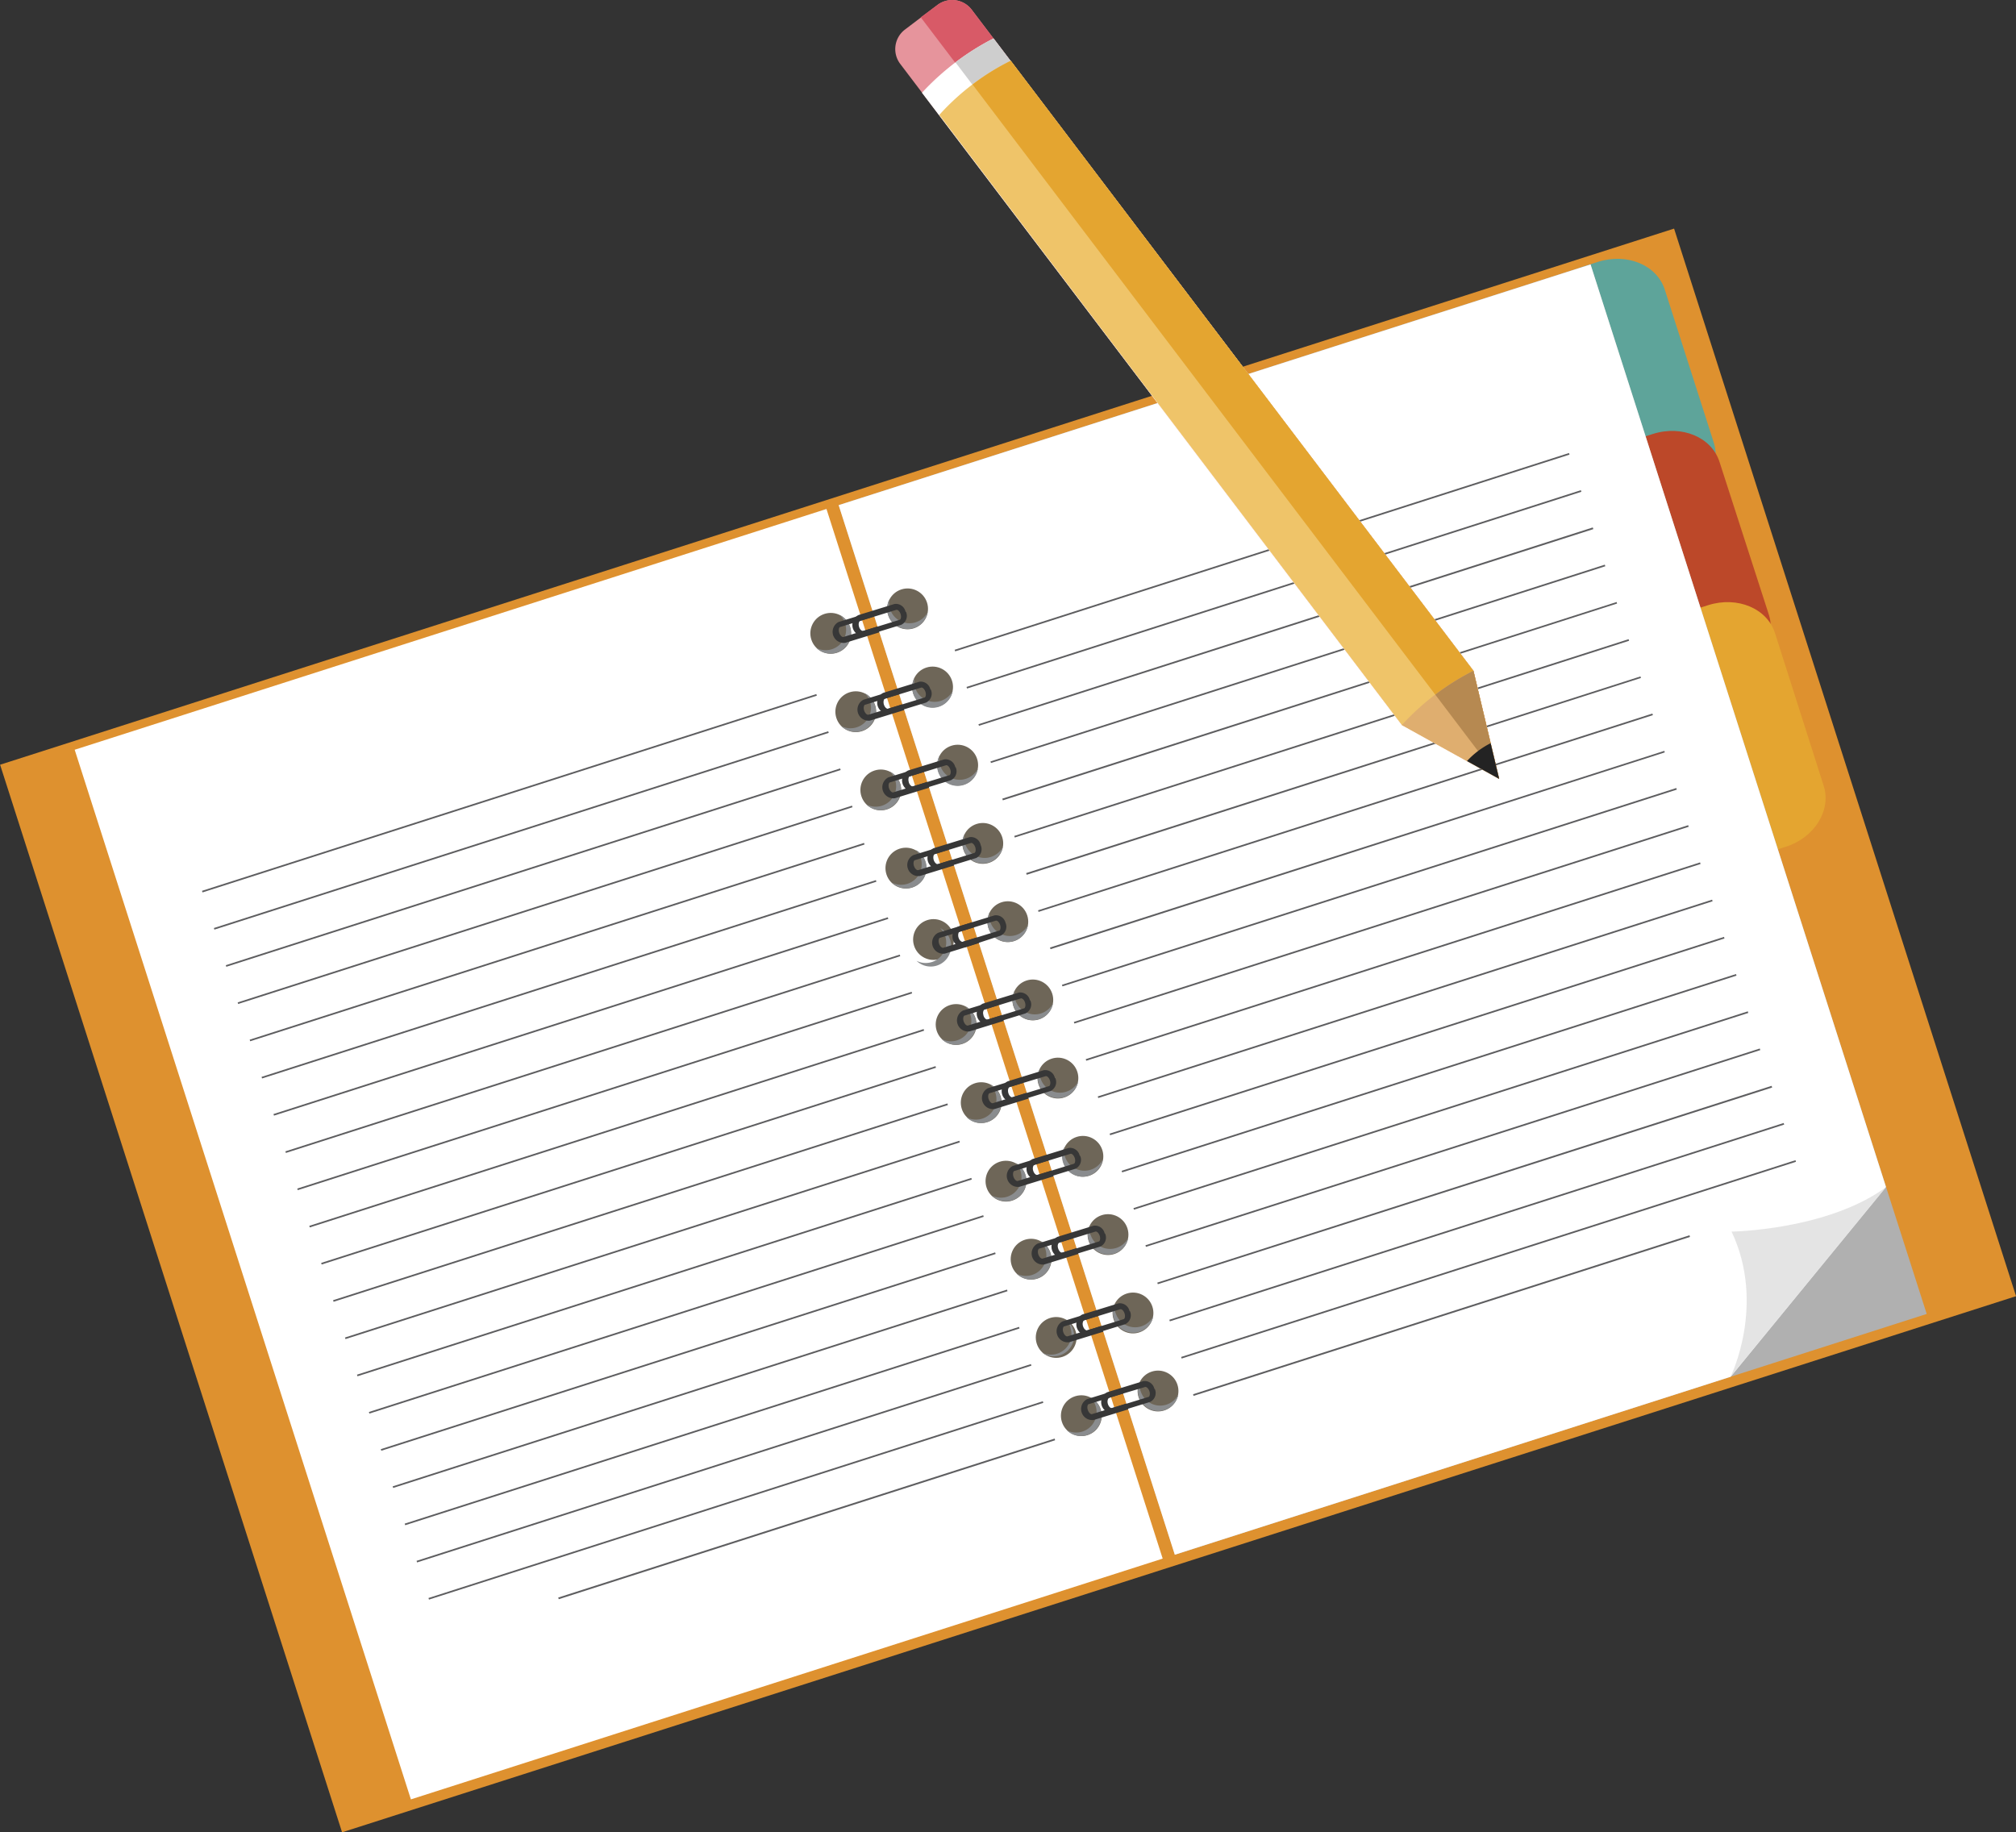 <svg xmlns="http://www.w3.org/2000/svg" viewBox="0 0 181.73 165.18"><rect x="0" y="0" width="181.73" height="165.18" fill="#333333" stroke="none"/><defs><style>.cls-1{fill:#de912f;}.cls-14,.cls-2{fill:#fff;}.cls-3{fill:#6e6658;}.cls-4{fill:#8a8c8e;}.cls-5{fill:#373737;}.cls-6{fill:#5e5e60;}.cls-7{fill:#5ea49a;}.cls-8{fill:#bc4829;}.cls-17,.cls-9{fill:#e4a530;}.cls-10{fill:#b0b0b0;}.cls-11{fill:#e4e4e4;}.cls-12{fill:#e6949c;}.cls-12,.cls-13,.cls-14,.cls-15,.cls-16,.cls-17,.cls-18,.cls-19,.cls-20{fill-rule:evenodd;}.cls-13{fill:#d85a67;}.cls-15{fill:#cecece;}.cls-16{fill:#efc469;}.cls-18{fill:#dfae6f;}.cls-19{fill:#b68951;}.cls-20{fill:#232323;}</style></defs><title>Asset 2</title><g id="Layer_2" data-name="Layer 2"><g id="OBJECTS"><rect class="cls-1" x="11.64" y="42.37" width="158.45" height="101.06" transform="translate(-24 32.14) rotate(-17.76)"/><rect class="cls-2" x="20.19" y="54.37" width="71.16" height="99.36" transform="translate(-29.08 21.97) rotate(-17.76)"/><circle class="cls-3" cx="97.47" cy="127.63" r="1.84" transform="translate(-34.28 35.81) rotate(-17.76)"/><path class="cls-4" d="M98.76,126.73a1.87,1.87,0,0,0-.45-.74,1.84,1.84,0,1,1-2.14,2.95,1.84,1.84,0,0,0,2.59-2.21Z"/><circle class="cls-3" cx="95.21" cy="120.57" r="1.84" transform="translate(-32.24 34.79) rotate(-17.76)"/><path class="cls-4" d="M96.5,119.67a1.88,1.88,0,0,0-.45-.74,1.84,1.84,0,1,1-2.14,3,1.85,1.85,0,0,0,2.59-2.21Z"/><circle class="cls-3" cx="92.95" cy="113.52" r="1.84" transform="translate(-30.2 33.76) rotate(-17.76)"/><path class="cls-4" d="M94.24,112.62a1.87,1.87,0,0,0-.45-.74,1.84,1.84,0,1,1-2.14,2.95,1.85,1.85,0,0,0,2.59-2.21Z"/><circle class="cls-3" cx="90.69" cy="106.47" r="1.84" transform="translate(-28.15 32.73) rotate(-17.75)"/><path class="cls-4" d="M92,105.57a1.87,1.87,0,0,0-.45-.74,1.84,1.84,0,1,1-2.14,2.95,1.85,1.85,0,0,0,2.59-2.2Z"/><circle class="cls-3" cx="88.44" cy="99.42" r="1.84" transform="translate(-26.1 31.7) rotate(-17.76)"/><path class="cls-4" d="M89.73,98.52a1.88,1.88,0,0,0-.45-.74,1.84,1.84,0,1,1-2.14,2.95,1.84,1.84,0,0,0,2.59-2.21Z"/><circle class="cls-3" cx="86.18" cy="92.37" r="1.84" transform="translate(-24.06 30.68) rotate(-17.76)"/><path class="cls-4" d="M87.47,91.46a1.87,1.87,0,0,0-.45-.74,1.84,1.84,0,1,1-2.14,2.95,1.84,1.84,0,0,0,2.59-2.21Z"/><circle class="cls-3" cx="83.92" cy="85.31" r="1.84" transform="matrix(0.95, -0.31, 0.31, 0.95, -22.02, 29.67)"/><path class="cls-4" d="M85.21,84.41a1.87,1.87,0,0,0-.45-.74,1.84,1.84,0,1,1-2.14,2.95,1.85,1.85,0,0,0,2.59-2.21Z"/><circle class="cls-3" cx="81.66" cy="78.26" r="1.84" transform="translate(-19.98 28.64) rotate(-17.76)"/><path class="cls-4" d="M83,77.36a1.88,1.88,0,0,0-.45-.74,1.84,1.84,0,1,1-2.14,2.95A1.85,1.85,0,0,0,83,77.36Z"/><circle class="cls-3" cx="79.4" cy="71.21" r="1.84" transform="translate(-17.93 27.6) rotate(-17.75)"/><path class="cls-4" d="M80.69,70.31a1.88,1.88,0,0,0-.45-.74,1.84,1.84,0,1,1-2.14,2.95,1.84,1.84,0,0,0,2.59-2.21Z"/><circle class="cls-3" cx="77.14" cy="64.16" r="1.84" transform="translate(-15.89 26.59) rotate(-17.76)"/><path class="cls-4" d="M78.43,63.25a1.86,1.86,0,0,0-.45-.74,1.84,1.84,0,1,1-2.14,2.95,1.85,1.85,0,0,0,2.59-2.21Z"/><circle class="cls-3" cx="74.89" cy="57.1" r="1.84" transform="translate(-13.85 25.56) rotate(-17.76)"/><path class="cls-4" d="M76.18,56.2a1.86,1.86,0,0,0-.45-.74,1.84,1.84,0,1,1-2.14,2.95,1.84,1.84,0,0,0,2.59-2.21Z"/><path class="cls-5" d="M75.6,56.07l3.25-1a1,1,0,0,1,.6,1.88l-3.25,1a1,1,0,0,1-.6-1.88ZM79,55.52h0l-3.25,1c-.12,0-.19.27-.1.53s.27.41.39.37l3.25-1c.11,0,.18-.27.1-.53S79.12,55.48,79,55.52Z"/><path class="cls-5" d="M77.84,63.08l3.25-1a1,1,0,0,1,.6,1.88l-3.25,1a1,1,0,0,1-.6-1.88Zm3.41-.55h0l-3.25,1c-.12,0-.19.27-.1.53s.27.41.39.37l3.25-1c.11,0,.18-.27.1-.53S81.36,62.49,81.25,62.53Z"/><path class="cls-5" d="M80.08,70.08l3.25-1a1,1,0,0,1,.6,1.88l-3.25,1a1,1,0,0,1-.6-1.88Zm3.41-.55h0l-3.25,1c-.12,0-.19.27-.1.53s.27.41.39.37l3.25-1c.11,0,.18-.27.1-.53S83.6,69.5,83.49,69.53Z"/><path class="cls-5" d="M82.33,77.09l3.25-1a1,1,0,0,1,.6,1.88l-3.25,1a1,1,0,0,1-.6-1.88Zm3.41-.55h0l-3.25,1c-.12,0-.19.27-.1.53s.27.41.39.37l3.25-1c.11,0,.18-.27.1-.53S85.85,76.5,85.73,76.54Z"/><path class="cls-5" d="M84.57,84.09l3.25-1a1,1,0,0,1,.6,1.88l-3.25,1a1,1,0,0,1-.6-1.88ZM88,83.54h0l-3.25,1c-.12,0-.19.27-.1.53s.27.41.39.37l3.25-1c.11,0,.18-.27.1-.53S88.09,83.51,88,83.54Z"/><path class="cls-5" d="M86.81,91.1l3.25-1a1,1,0,0,1,.6,1.88l-3.25,1a1,1,0,0,1-.6-1.88Zm3.41-.55h0l-3.25,1c-.12,0-.19.27-.1.53s.27.41.39.37l3.25-1c.11,0,.18-.27.1-.52S90.33,90.51,90.22,90.55Z"/><path class="cls-5" d="M89.06,98.1l3.25-1a1,1,0,0,1,.6,1.88l-3.25,1a1,1,0,0,1-.6-1.88Zm3.41-.55h0l-3.25,1c-.12,0-.19.27-.1.53s.27.41.39.37l3.25-1c.11,0,.18-.27.1-.53S92.58,97.52,92.46,97.55Z"/><path class="cls-5" d="M91.3,105.11l3.25-1a1,1,0,0,1,.6,1.88l-3.25,1a1,1,0,0,1-.6-1.88Zm3.41-.55h0l-3.25,1c-.12,0-.19.27-.1.53s.27.41.39.37l3.25-1c.11,0,.18-.27.1-.53S94.82,104.52,94.71,104.56Z"/><path class="cls-5" d="M93.54,112.11l3.25-1a1,1,0,0,1,.6,1.88l-3.25,1a1,1,0,0,1-.6-1.88Zm3.41-.55h0l-3.25,1c-.12,0-.19.27-.1.53s.27.41.39.37l3.25-1c.11,0,.18-.27.1-.53S97.06,111.53,97,111.57Z"/><path class="cls-5" d="M95.79,119.12l3.25-1a1,1,0,0,1,.6,1.88l-3.25,1a1,1,0,0,1-.6-1.88Zm3.41-.55h0l-3.25,1c-.12,0-.19.27-.1.53s.27.41.39.37l3.25-1c.11,0,.18-.27.1-.53S99.31,118.53,99.19,118.57Z"/><path class="cls-5" d="M98,126.13l3.25-1a1,1,0,0,1,.6,1.88l-3.25,1a1,1,0,0,1-.6-1.88Zm3.41-.55h0l-3.25,1c-.12,0-.19.27-.1.53s.27.41.39.37l3.25-1c.11,0,.18-.27.1-.53S101.55,125.54,101.44,125.58Z"/><rect class="cls-6" x="16.84" y="71.44" width="58.15" height="0.15" transform="translate(-19.62 17.41) rotate(-17.76)"/><rect class="cls-6" x="17.91" y="74.79" width="58.15" height="0.15" transform="translate(-20.59 17.9) rotate(-17.76)"/><rect class="cls-6" x="18.99" y="78.15" width="58.15" height="0.15" transform="translate(-21.57 18.38) rotate(-17.76)"/><rect class="cls-6" x="20.06" y="81.5" width="58.15" height="0.15" transform="translate(-22.54 18.87) rotate(-17.76)"/><rect class="cls-6" x="21.14" y="84.86" width="58.15" height="0.15" transform="translate(-23.51 19.36) rotate(-17.76)"/><rect class="cls-6" x="22.21" y="88.21" width="58.15" height="0.15" transform="translate(-24.48 19.85) rotate(-17.76)"/><rect class="cls-6" x="23.29" y="91.57" width="58.15" height="0.15" transform="translate(-25.46 20.33) rotate(-17.76)"/><rect class="cls-6" x="24.36" y="94.93" width="58.15" height="0.15" transform="translate(-26.43 20.82) rotate(-17.76)"/><rect class="cls-6" x="25.43" y="98.28" width="58.15" height="0.15" transform="translate(-27.4 21.31) rotate(-17.76)"/><rect class="cls-6" x="26.51" y="101.64" width="58.15" height="0.15" transform="translate(-28.37 21.8) rotate(-17.76)"/><rect class="cls-6" x="27.58" y="104.99" width="58.15" height="0.15" transform="translate(-29.34 22.28) rotate(-17.76)"/><rect class="cls-6" x="28.66" y="108.35" width="58.15" height="0.15" transform="translate(-30.32 22.77) rotate(-17.76)"/><rect class="cls-6" x="29.73" y="111.71" width="58.15" height="0.15" transform="translate(-31.29 23.26) rotate(-17.76)"/><rect class="cls-6" x="30.81" y="115.06" width="58.15" height="0.15" transform="translate(-32.26 23.75) rotate(-17.76)"/><rect class="cls-6" x="31.88" y="118.42" width="58.15" height="0.15" transform="translate(-33.23 24.24) rotate(-17.76)"/><rect class="cls-6" x="32.96" y="121.78" width="58.15" height="0.15" transform="translate(-34.21 24.72) rotate(-17.76)"/><rect class="cls-6" x="34.03" y="125.13" width="58.15" height="0.15" transform="translate(-35.18 25.21) rotate(-17.76)"/><rect class="cls-6" x="35.11" y="128.49" width="58.15" height="0.15" transform="translate(-36.15 25.7) rotate(-17.76)"/><rect class="cls-6" x="36.18" y="131.84" width="58.15" height="0.15" transform="translate(-37.12 26.19) rotate(-17.76)"/><rect class="cls-6" x="37.26" y="135.2" width="58.15" height="0.15" transform="translate(-38.1 26.67) rotate(-17.76)"/><polygon class="cls-6" points="50.37 144.17 95.11 129.84 95.07 129.69 50.32 144.02 50.37 144.17"/><path class="cls-7" d="M149.43,45.91l1.66-.53c2.58-.83,4.1-3.29,3.39-5.5l-4.41-13.77c-.71-2.21-3.38-3.33-6-2.51l-1.66.53Z"/><path class="cls-8" d="M154.4,61.44l1.66-.53c2.58-.83,4.1-3.29,3.39-5.5L155,41.63c-.71-2.21-3.38-3.34-6-2.51l-1.66.53Z"/><path class="cls-9" d="M159.34,76.86l1.66-.53c2.58-.83,4.1-3.29,3.39-5.5L160,57.06c-.71-2.21-3.38-3.33-6-2.51l-1.66.53Z"/><rect class="cls-10" x="89.06" y="32.32" width="71.16" height="99.36" transform="translate(-19.07 41.92) rotate(-17.76)"/><polygon class="cls-2" points="143.38 23.84 75.6 45.54 105.9 140.16 156 124.12 170.01 107 143.38 23.84"/><path class="cls-11" d="M156,124.12s3.21-6.5.09-13.09c0,0,8.6-.12,13.92-4Z"/><circle class="cls-3" cx="104.39" cy="125.41" r="1.84" transform="translate(-33.28 37.81) rotate(-17.76)"/><path class="cls-4" d="M102.82,125.43a1.88,1.88,0,0,1-.06-.87,1.84,1.84,0,1,0,3.46,1.16,1.84,1.84,0,0,1-3.39-.29Z"/><circle class="cls-3" cx="102.14" cy="118.36" r="1.84" transform="translate(-31.23 36.78) rotate(-17.75)"/><path class="cls-4" d="M100.56,118.37a1.88,1.88,0,0,1-.06-.87,1.84,1.84,0,1,0,3.46,1.16,1.84,1.84,0,0,1-3.39-.29Z"/><circle class="cls-3" cx="99.88" cy="111.3" r="1.84" transform="translate(-29.19 35.77) rotate(-17.76)"/><path class="cls-4" d="M98.3,111.32a1.88,1.88,0,0,1-.06-.87,1.84,1.84,0,1,0,3.46,1.16,1.85,1.85,0,0,1-3.39-.29Z"/><circle class="cls-3" cx="97.62" cy="104.25" r="1.84" transform="translate(-27.15 34.74) rotate(-17.76)"/><path class="cls-4" d="M96,104.27a1.88,1.88,0,0,1-.06-.87,1.84,1.84,0,1,0,3.45,1.16,1.85,1.85,0,0,1-3.39-.29Z"/><circle class="cls-3" cx="95.36" cy="97.2" r="1.84" transform="translate(-25.1 33.71) rotate(-17.76)"/><path class="cls-4" d="M93.79,97.22a1.88,1.88,0,0,1-.06-.87,1.84,1.84,0,1,0,3.46,1.16,1.84,1.84,0,0,1-3.39-.29Z"/><circle class="cls-3" cx="93.1" cy="90.15" r="1.84" transform="translate(-23.06 32.69) rotate(-17.76)"/><path class="cls-4" d="M91.53,90.16a1.88,1.88,0,0,1-.06-.87,1.84,1.84,0,1,0,3.45,1.16,1.84,1.84,0,0,1-3.39-.29Z"/><circle class="cls-3" cx="90.84" cy="83.1" r="1.84" transform="translate(-21.01 31.66) rotate(-17.76)"/><path class="cls-4" d="M89.27,83.11a1.87,1.87,0,0,1-.06-.87,1.84,1.84,0,1,0,3.45,1.16,1.85,1.85,0,0,1-3.39-.29Z"/><circle class="cls-3" cx="88.59" cy="76.04" r="1.84" transform="translate(-18.97 30.64) rotate(-17.76)"/><path class="cls-4" d="M87,76.06a1.88,1.88,0,0,1-.06-.87,1.84,1.84,0,1,0,3.46,1.16A1.85,1.85,0,0,1,87,76.06Z"/><circle class="cls-3" cx="86.33" cy="68.99" r="1.84" transform="translate(-16.93 29.61) rotate(-17.76)"/><path class="cls-4" d="M84.75,69a1.88,1.88,0,0,1-.06-.87,1.85,1.85,0,1,0,3.46,1.16A1.84,1.84,0,0,1,84.75,69Z"/><circle class="cls-3" cx="84.07" cy="61.94" r="1.84" transform="translate(-14.89 28.59) rotate(-17.76)"/><path class="cls-4" d="M82.49,62a1.87,1.87,0,0,1-.06-.87,1.84,1.84,0,1,0,3.45,1.16A1.85,1.85,0,0,1,82.49,62Z"/><circle class="cls-3" cx="81.81" cy="54.89" r="1.84" transform="translate(-12.84 27.57) rotate(-17.76)"/><path class="cls-4" d="M80.23,54.9a1.86,1.86,0,0,1-.06-.87,1.84,1.84,0,1,0,3.45,1.16,1.84,1.84,0,0,1-3.39-.29Z"/><path class="cls-5" d="M81.67,55.16a.89.89,0,0,1-.44,1.17l-3.25,1a1,1,0,0,1-.6-1.88l3.25-1a.89.89,0,0,1,1,.7Zm-4.23,1.35h0c.08.26.27.41.39.37l3.25-1c.12,0,.19-.27.1-.53s-.27-.41-.39-.37l-3.25,1C77.43,56,77.36,56.26,77.44,56.51Z"/><path class="cls-5" d="M83.91,62.17a.89.89,0,0,1-.44,1.17l-3.25,1a1,1,0,0,1-.6-1.88l3.25-1a.89.89,0,0,1,1,.7Zm-4.23,1.35h0c.08.26.27.41.39.37l3.25-1c.12,0,.19-.27.1-.53s-.27-.41-.39-.37l-3.25,1C79.67,63,79.6,63.27,79.68,63.52Z"/><path class="cls-5" d="M86.15,69.17a.89.89,0,0,1-.44,1.17l-3.25,1a1,1,0,0,1-.6-1.88l3.25-1a.89.89,0,0,1,1,.7Zm-4.23,1.35h0c.08.26.27.41.39.37l3.25-1c.12,0,.19-.27.1-.53s-.27-.41-.39-.37L82,70C81.91,70,81.84,70.27,81.93,70.53Z"/><path class="cls-5" d="M88.4,76.18A.89.89,0,0,1,88,77.35l-3.25,1a1,1,0,0,1-.6-1.88l3.25-1a.89.89,0,0,1,1,.7Zm-4.23,1.35h0c.08.25.27.41.39.37l3.25-1c.12,0,.19-.27.1-.53s-.27-.41-.39-.37l-3.25,1C84.16,77,84.09,77.28,84.17,77.53Z"/><path class="cls-5" d="M90.64,83.18a.89.89,0,0,1-.44,1.17L87,85.4a1,1,0,0,1-.6-1.88l3.25-1a.89.89,0,0,1,1,.7Zm-4.23,1.35h0c.08.26.27.41.39.37l3.25-1c.12,0,.19-.27.1-.53s-.27-.41-.39-.37l-3.25,1C86.4,84,86.33,84.28,86.41,84.54Z"/><path class="cls-5" d="M92.88,90.19a.89.89,0,0,1-.44,1.17l-3.25,1a1,1,0,0,1-.6-1.88l3.25-1a.89.89,0,0,1,1,.7Zm-4.23,1.35h0c.08.26.27.41.39.37l3.25-1c.12,0,.19-.27.11-.53s-.27-.41-.39-.37l-3.25,1C88.64,91.05,88.57,91.29,88.66,91.54Z"/><path class="cls-5" d="M95.13,97.19a.89.89,0,0,1-.44,1.17l-3.25,1a1,1,0,0,1-.6-1.88l3.25-1a.89.89,0,0,1,1,.7ZM90.9,98.55h0c.08.26.27.41.39.37l3.25-1c.12,0,.19-.27.1-.53s-.27-.41-.39-.37L91,98C90.89,98.06,90.82,98.29,90.9,98.55Z"/><path class="cls-5" d="M97.37,104.2a.89.89,0,0,1-.44,1.17l-3.25,1a1,1,0,0,1-.6-1.88l3.25-1a.89.89,0,0,1,1,.7Zm-4.23,1.35h0c.08.26.27.41.39.37l3.25-1c.12,0,.19-.27.1-.53s-.27-.41-.39-.37l-3.25,1C93.13,105.07,93.06,105.3,93.14,105.55Z"/><path class="cls-5" d="M99.62,111.21a.89.89,0,0,1-.44,1.17l-3.25,1a1,1,0,0,1-.6-1.88l3.25-1a.89.89,0,0,1,1,.7Zm-4.23,1.35h0c.08.26.27.41.39.37l3.25-1c.12,0,.19-.27.1-.53s-.27-.41-.39-.37l-3.25,1C95.37,112.07,95.3,112.3,95.39,112.56Z"/><path class="cls-5" d="M101.86,118.21a.89.89,0,0,1-.44,1.17l-3.25,1a1,1,0,0,1-.6-1.88l3.25-1a.89.89,0,0,1,1,.7Zm-4.23,1.35h0c.08.26.27.41.39.37l3.25-1c.12,0,.19-.27.1-.53s-.27-.41-.39-.37l-3.25,1C97.62,119.08,97.55,119.31,97.63,119.57Z"/><path class="cls-5" d="M104.1,125.22a.89.89,0,0,1-.44,1.17l-3.25,1a1,1,0,0,1-.6-1.88l3.25-1a.89.89,0,0,1,1,.7Zm-4.23,1.35h0c.08.26.27.41.39.37l3.25-1c.12,0,.19-.27.1-.53s-.27-.4-.39-.37L100,126C99.86,126.08,99.79,126.31,99.87,126.57Z"/><rect class="cls-6" x="84.69" y="49.71" width="58.15" height="0.15" transform="translate(-9.76 37.07) rotate(-17.76)"/><rect class="cls-6" x="85.77" y="53.06" width="58.15" height="0.15" transform="translate(-10.74 37.56) rotate(-17.76)"/><polygon class="cls-6" points="143.63 47.7 88.25 65.43 88.2 65.29 143.58 47.55 143.63 47.7"/><rect class="cls-6" x="87.92" y="59.78" width="58.15" height="0.15" transform="translate(-12.68 38.53) rotate(-17.76)"/><polygon class="cls-6" points="145.77 54.41 90.4 72.15 90.35 72 145.73 54.27 145.77 54.41"/><rect class="cls-6" x="90.06" y="66.49" width="58.15" height="0.15" transform="translate(-14.62 39.51) rotate(-17.76)"/><polygon class="cls-6" points="147.92 61.12 92.55 78.86 92.5 78.71 147.88 60.98 147.92 61.12"/><rect class="cls-6" x="92.21" y="73.2" width="58.15" height="0.15" transform="translate(-16.57 40.48) rotate(-17.76)"/><polygon class="cls-6" points="150.07 67.83 94.7 85.57 94.65 85.42 150.03 67.69 150.07 67.83"/><rect class="cls-6" x="94.36" y="79.91" width="58.15" height="0.15" transform="translate(-18.51 41.46) rotate(-17.76)"/><rect class="cls-6" x="95.44" y="83.27" width="58.15" height="0.15" transform="translate(-19.49 41.94) rotate(-17.76)"/><rect class="cls-6" x="96.51" y="86.62" width="58.15" height="0.15" transform="translate(-20.46 42.43) rotate(-17.76)"/><rect class="cls-6" x="97.59" y="89.98" width="58.15" height="0.15" transform="translate(-21.43 42.92) rotate(-17.76)"/><rect class="cls-6" x="98.66" y="93.33" width="58.15" height="0.15" transform="translate(-22.4 43.41) rotate(-17.76)"/><rect class="cls-6" x="99.74" y="96.69" width="58.15" height="0.15" transform="translate(-23.37 43.89) rotate(-17.76)"/><rect class="cls-6" x="100.81" y="100.05" width="58.15" height="0.15" transform="translate(-24.35 44.38) rotate(-17.76)"/><rect class="cls-6" x="101.89" y="103.4" width="58.15" height="0.15" transform="translate(-25.32 44.87) rotate(-17.76)"/><polygon class="cls-6" points="159.75 98.04 104.37 115.77 104.32 115.63 159.7 97.89 159.75 98.04"/><rect class="cls-6" x="104.04" y="110.11" width="58.15" height="0.15" transform="translate(-27.26 45.85) rotate(-17.76)"/><rect class="cls-6" x="105.11" y="113.47" width="58.15" height="0.15" transform="translate(-28.24 46.33) rotate(-17.76)"/><polygon class="cls-6" points="152.34 111.51 107.59 125.84 107.55 125.69 152.3 111.36 152.34 111.51"/><path class="cls-12" d="M132.82,60.47l2.32,9.75-8.77-4.86L81.15,5.76a2.21,2.21,0,0,1,.42-3.09L84.5.45a2.21,2.21,0,0,1,3.09.42Z"/><path class="cls-13" d="M132.82,60.47l2.32,9.75-5.76-7.6L83,1.56,84.5.45a2.21,2.21,0,0,1,3.09.42Z"/><path class="cls-14" d="M132.82,60.47l2.32,9.75-8.77-4.86-43.26-57a23.21,23.21,0,0,1,6.44-4.89Z"/><path class="cls-15" d="M132.82,60.47l2.32,9.75-5.76-7.6-43.25-57a22.46,22.46,0,0,1,3.44-2.16Z"/><path class="cls-16" d="M132.82,60.47l2.32,9.75-8.77-4.86-41.7-55a21.71,21.71,0,0,1,6.44-4.89Z"/><path class="cls-17" d="M132.82,60.47l2.32,9.75-5.76-7.6-41.71-55a20.72,20.72,0,0,1,3.45-2.14Z"/><path class="cls-18" d="M132.82,60.47l2.32,9.75-8.77-4.86a22.52,22.52,0,0,1,6.44-4.89Z"/><path class="cls-19" d="M132.82,60.47l2.32,9.75-5.76-7.6A22.16,22.16,0,0,1,132.82,60.47Z"/><path class="cls-20" d="M134.37,67l.77,3.22-2.9-1.61A7.43,7.43,0,0,1,134.37,67Z"/></g></g></svg>